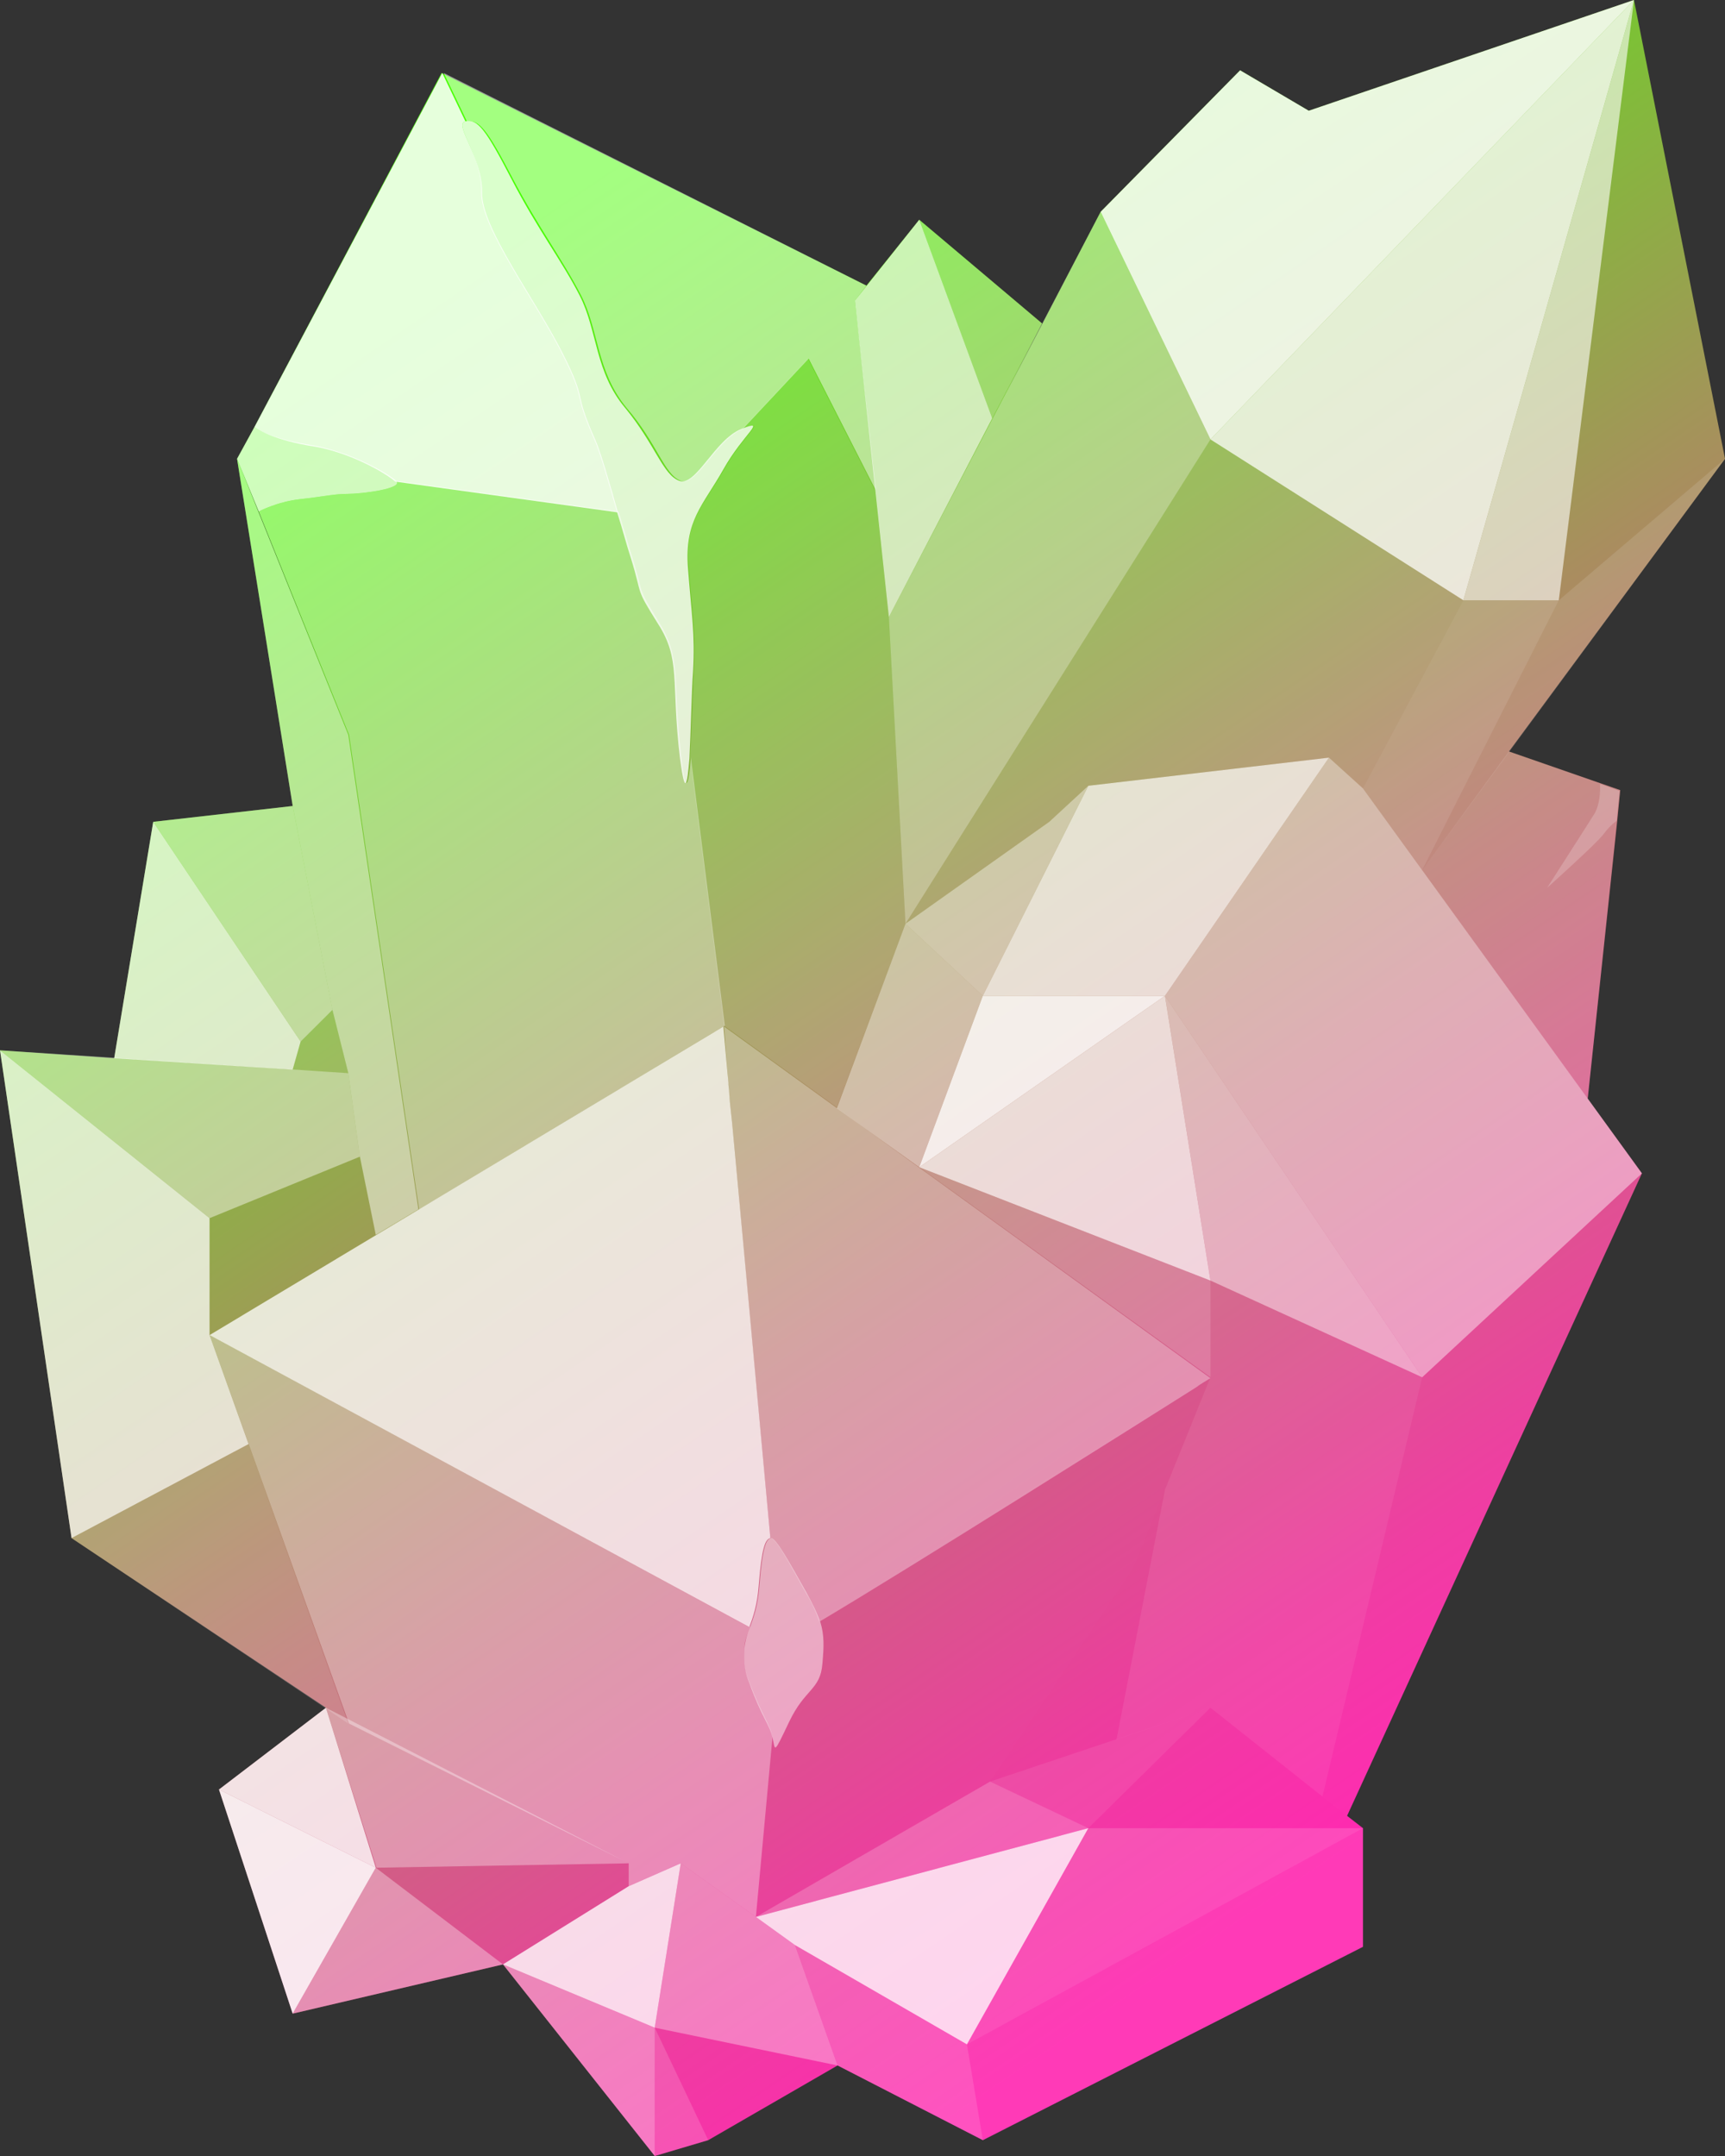 <svg fill="none" height="100" viewBox="0 0 80 100" width="80" xmlns="http://www.w3.org/2000/svg" xmlns:xlink="http://www.w3.org/1999/xlink"><rect x="0" y="0" width="80" height="100" fill="#333333" stroke="none"/><linearGradient id="a" gradientUnits="userSpaceOnUse" x1="62.63" x2="15.235" y1="85.892" y2="16.194"><stop offset="0" stop-color="#ff27b0"/><stop offset=".122" stop-color="#ef3aa0"/><stop offset=".371" stop-color="#c46c78"/><stop offset=".72" stop-color="#80bb38"/><stop offset="1" stop-color="#46ff00"/></linearGradient><path d="m32.845 99.266 5.999-3.465 6.737 3.465 17.629-8.969v-5.503l-.737-.571 13.674-29.8-2.514-3.465 1.374-12.923.134-1.386-5.161-1.794 10.021-13.575-4.223-21.28-15.082 5.137-3.184-1.875-6.468 6.563-4.391 8.439 1.676-3.261-5.697-4.81-2.748 3.424.302-.367-19.707-9.865-8.68 16.429-.804 1.468 1.005 2.446 4.156 10.355 3.251 22.014-1.542.938 1.542-.938-3.251-22.014-5.161-12.801 2.581 16.103-6.468.734-1.81 10.966-5.295-.367 3.318 22.625 11.797 7.868-4.96 3.791 3.418 10.395 9.753-2.283 7.038 8.887z" fill="url(#a)"/><g fill="#fff"><path d="m33.582 47.615 22.555 16.307-.335.204c-.067.041-.201.122-.302.204-2.715 1.712-13.238 8.357-17.495 10.885 0-.041-.034-.041-.034-.082-.134-.367-.302-.774-.603-1.264-.804-1.427-1.374-2.527-1.642-2.527-.436-4.729-1.106-11.904-1.575-17.122l-.201-2.161c-.034-.326-.067-.652-.101-.938-.034-.285-.067-.571-.067-.815v-.082c-.034-.245-.034-.489-.067-.693z" opacity=".34"/><path d="m9.719 61.924 23.829-14.309.168 1.916.067.693v.082l.067.815.101.938.201 2.161 1.575 17.122c-.235.041-.402.448-.536 2.161-.067.938-.268 1.508-.436 1.957z" opacity=".77"/><path d="m35.057 88.912.771-8.357c.134.612.034.815.771-.734.737-1.549 1.408-1.468 1.542-2.691.067-.775.101-1.304-.101-1.957 0-.041-.034-.041-.034-.082l17.495-10.803.302-.204.335-.204-3.586 8.846-6.636 9.906z" opacity=".01"/><path d="m34.788 75.459c-.134.367-.268.652-.268 1.019-.067.856.168 1.386.235 1.549.603 1.59.938 1.916 1.072 2.527l-.771 8.357-3.486-2.487-2.413 1.06v-1.06l-12.97-6.482-6.468-18.019z" opacity=".35"/><path d="m34.52 76.478c.034-.367.134-.693.268-1.019.168-.448.369-1.019.436-1.957.134-1.712.302-2.12.536-2.161.235 0 .838 1.101 1.642 2.527.268.489.469.897.603 1.264 0 .041 0 .041.034.082.201.652.168 1.182.101 1.957-.101 1.223-.804 1.141-1.542 2.691s-.637 1.345-.771.734c-.134-.612-.503-.938-1.072-2.527-.067-.163-.302-.693-.235-1.59z" opacity=".49"/><path d="m17.428 57.277-.737-3.628-6.971 2.854v5.422z" opacity=".02"/><path d="m0 48.716 9.719 7.786v5.422l1.81 5.055-8.211 4.362z" opacity=".73"/><path d="m16.154 79.943-12.836-8.602 8.211-4.362z" opacity=".16"/><path d="m16.69 53.649-.536-3.873-16.154-1.06 9.719 7.786z" opacity=".45"/><path d="m30.364 94.048 1.206-7.623 3.486 2.487 1.81 1.304 1.977 5.585z" opacity=".34"/><path d="m23.326 91.113 5.832-3.628 2.413-1.06-1.207 7.623z" opacity=".8"/><path d="m30.364 100-7.038-8.887 7.038 2.935z" opacity=".34"/><path d="m32.845 99.266-2.48.734v-5.952z" opacity=".16"/><path d="m38.844 95.801-5.999 3.465-2.48-5.218z" opacity=".01"/><path d="m23.326 91.113-9.753 2.283 3.854-6.767z" opacity=".34"/><path d="m29.158 86.425v1.06l-5.832 3.628-5.899-4.484z" opacity=".01"/><path d="m13.573 93.396-3.418-10.396 7.273 3.628z" opacity=".86"/><path d="m15.115 79.209 2.313 7.42-7.273-3.628z" opacity=".8"/><path d="m29.158 86.425c-.268 0-11.697.204-11.697.204l-2.346-7.42z" opacity=".34"/><path d="m38.844 95.801 6.737 3.465-.737-4.444-7.976-4.607z" opacity=".2"/><path d="m35.057 88.912 10.859-6.278 4.558 2.161z" opacity=".21"/><path d="m44.843 94.823 5.63-10.028-15.417 4.117 1.81 1.304z" opacity=".8"/><path d="m45.915 82.633 10.222-3.424-5.664 5.585z" opacity=".08"/><path d="m45.58 99.266 17.629-8.969v-5.503l-18.366 10.028z" opacity=".09"/><path d="m56.137 79.209 7.072 5.585h-12.736z" opacity=".01"/><path d="m44.843 94.823 18.366-10.028h-12.736z" opacity=".16"/><path d="m5.295 49.083 1.81-10.966 6.837 10.192-.369 1.304z" opacity=".73"/><path d="m13.574 37.383-6.468.734 6.837 10.192 1.475-1.468z" opacity=".5"/><path d="m16.154 49.776-2.581-.163.369-1.304 1.475-1.468z" opacity=".16"/><path d="m63.209 36.568 4.659-8.724-11.73-7.46-14.143 22.462 6.67-4.729 1.81-1.671 11.161-1.305z" opacity=".16"/><path d="m75.777 0-7.91 27.843-11.73-7.46z" opacity=".78"/><path d="m72.292 27.843h-4.424l7.91-27.843z" opacity=".6"/><path d="m80 21.28-4.223-21.28-3.486 27.843z" opacity=".01"/><path d="m56.138 20.383-5.094-10.558 6.468-6.563 3.184 1.875 15.082-5.137z" opacity=".85"/><path d="m41.994 42.846-.771-14.227 9.82-18.793 5.094 10.558z" opacity=".39"/><path d="m61.332 83.327 4.625-19.446-9.82-4.484v4.484l-2.111 5.218-2.245 11.578 4.357-1.468z" opacity=".08"/><path d="m76.146 54.423-10.189 9.458-4.625 19.446 1.139.897z" opacity=".02"/><path d="m42.631 54.138 13.507 5.259v4.484z" opacity=".21"/><path d="m38.81 51.406 3.184-8.561 3.586 3.343-2.949 7.949z" opacity=".45"/><path d="m50.473 36.445-4.893 9.743-3.586-3.343 6.67-4.729z" opacity=".49"/><path d="m61.634 35.141-7.608 11.048h-8.446l4.893-9.743z" opacity=".73"/><path d="m42.631 54.138 11.395-7.949h-8.446z" opacity=".86"/><path d="m56.137 59.397-2.111-13.208-11.395 7.949z" opacity=".73"/><path d="m65.957 63.881-11.931-17.693 2.111 13.208z" opacity=".49"/><path d="m76.146 54.423-12.937-17.856-1.575-1.427-7.608 11.048 11.931 17.693z" opacity=".45"/><path d="m41.223 28.618-1.575-14.676 2.983-3.751 3.385 9.213z" opacity=".67"/><path d="m48.328 15.002-5.697-4.81 3.385 9.213z" opacity=".31"/><path d="m72.291 27.843-6.334 12.515-2.748-3.791 4.659-8.724z" opacity=".2"/><path d="m80 21.28-14.043 19.079 6.334-12.515z" opacity=".12"/><path d="m73.632 50.958-7.675-10.599 4.022-5.503 5.161 1.794z" opacity=".16"/><path d="m71.755 41.174s2.279-2.038 2.614-2.487c.335-.449.603-.612.603-.612l.134-1.386-.905-.326s.067.774-.235 1.345c-.302.489-2.212 3.465-2.212 3.465z" opacity=".2"/><path d="m33.582 21.769c.938-1.671 2.078-2.364.838-1.875l3.05-3.261 3.117 6.115.637 5.87.771 14.227-3.184 8.52-5.228-3.791-1.575-12.434c.067-1.223.134-3.139.168-4.036.101-1.753-.067-2.609-.235-4.81-.201-2.161.704-2.854 1.642-4.525z" opacity=".16"/><path d="m11.998 23.726s.838-.448 1.91-.571c1.073-.122 1.575-.245 2.212-.245s2.648-.245 2.245-.612l10.323 1.427c.235.734.436 1.508.637 2.12.57 1.835.168 1.264 1.24 3.017 1.073 1.712.603 2.65 1.039 6.278.201 1.835.335 1.264.436 0l1.575 12.434-14.177 8.52-3.251-22.014z" opacity=".4"/><path d="m17.428 57.277 1.977-1.182-3.251-22.014-5.161-12.801 2.581 16.103 1.843 9.458.737 2.935.536 3.873z" opacity=".5"/><path d="m11.797 19.812 8.714-16.429 1.073 2.242c-.57.122.804 1.671.771 3.302-.034 1.631 2.48 4.974 3.72 7.42 1.24 2.446.436 1.59 1.542 4.077.235.53.637 1.916 1.039 3.343l-10.322-1.427c-.402-.367-2.179-1.427-4.022-1.671-1.843-.326-2.514-.856-2.514-.856z" opacity=".86"/><path d="m10.993 21.28.804-1.468s.704.53 2.547.815c1.843.285 3.62 1.305 4.022 1.671s-1.609.611-2.245.611-1.106.122-2.212.245c-1.073.122-1.91.571-1.91.571z" opacity=".73"/><path d="m40.184 13.249-.536.693.972 8.806-3.117-6.115-3.05 3.261c-1.24.489-2.145 2.691-2.882 2.405-.771-.285-1.073-1.712-2.514-3.384-1.408-1.712-1.274-3.587-2.111-5.218-.838-1.631-1.944-3.098-3.15-5.381-1.207-2.324-1.575-2.772-2.145-2.691l-1.073-2.242z" opacity=".5"/><path d="m21.584 5.626c.57-.122.938.367 2.145 2.691 1.206 2.324 2.312 3.751 3.15 5.381.838 1.631.704 3.547 2.111 5.218 1.408 1.712 1.743 3.098 2.514 3.384.771.285 1.642-1.916 2.882-2.405 1.24-.489.101.204-.838 1.875s-1.81 2.365-1.642 4.566c.168 2.201.335 3.057.235 4.81-.067.897-.101 2.772-.168 4.036-.101 1.223-.201 1.794-.436 0-.436-3.628.067-4.566-1.039-6.278-1.073-1.712-.67-1.182-1.24-3.017-.201-.612-.402-1.386-.637-2.12-.402-1.427-.804-2.813-1.039-3.343-1.106-2.487-.302-1.631-1.542-4.077-1.24-2.446-3.754-5.789-3.72-7.42.067-1.631-1.307-3.18-.737-3.302z" opacity=".8"/></g></svg>